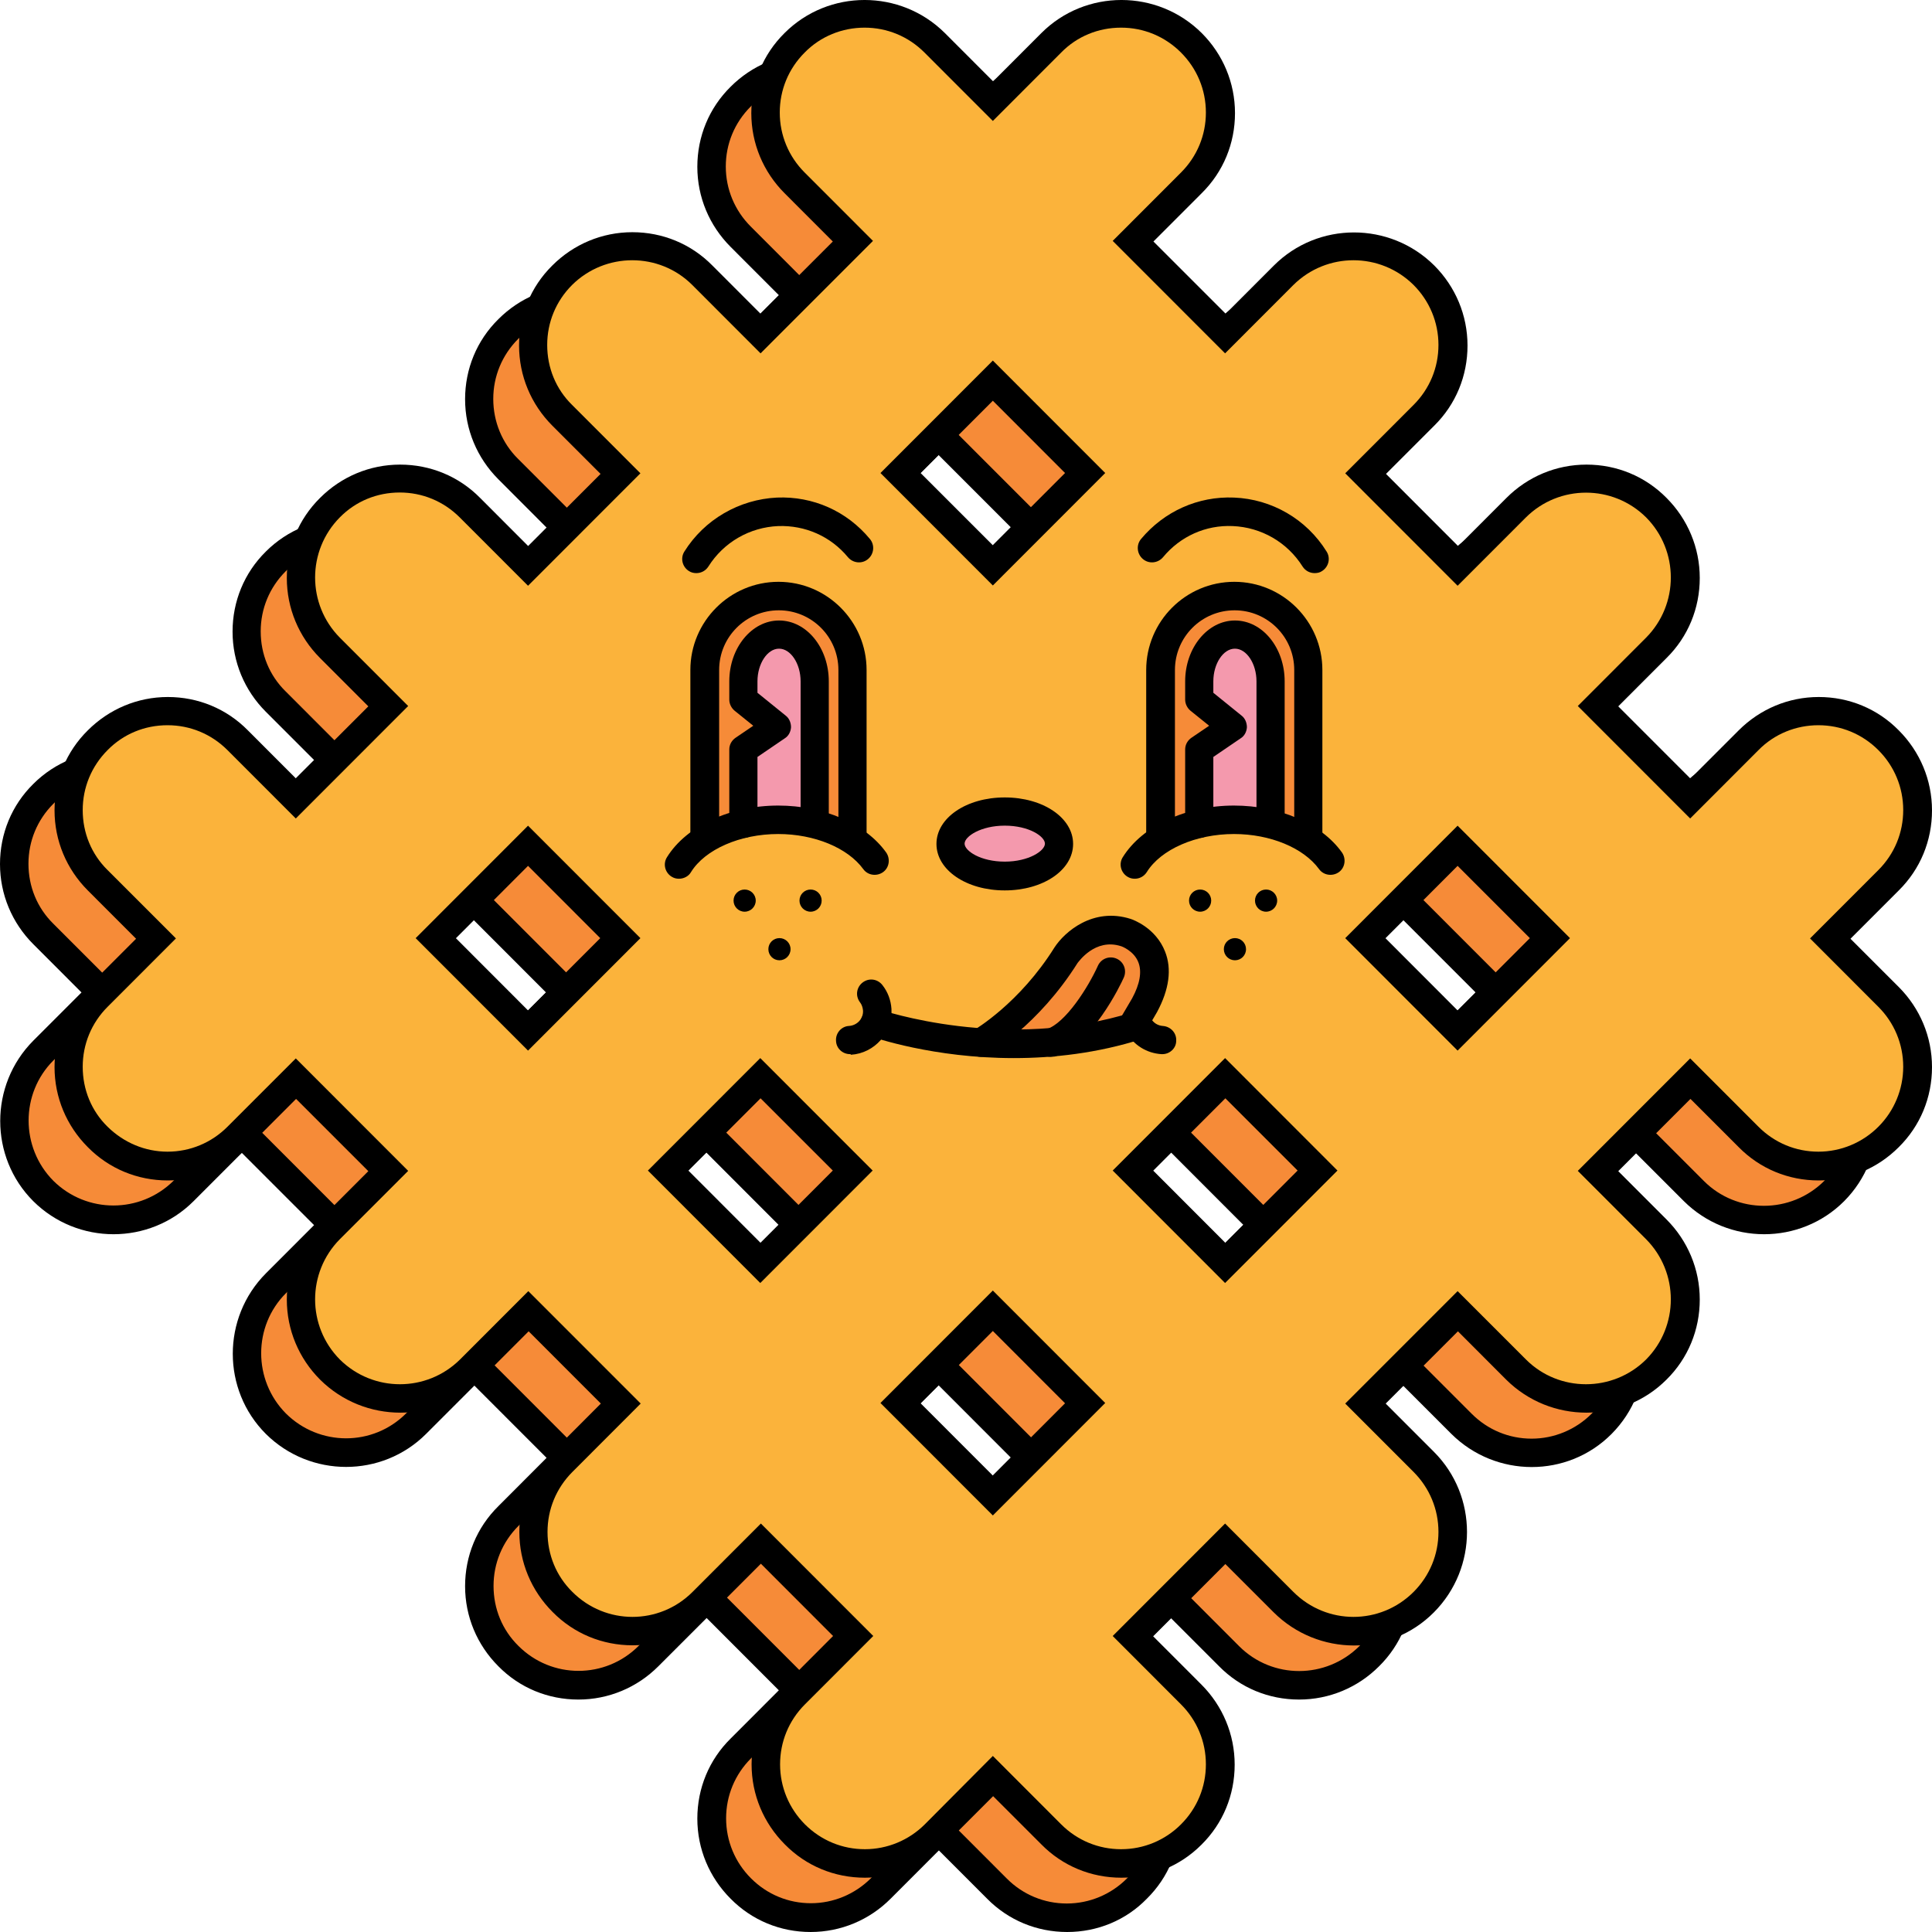 <svg width="48" height="48" viewBox="0 0 48 48" fill="none" xmlns="http://www.w3.org/2000/svg">
<path d="M44.121 24.657L45.573 23.204C46.533 22.242 46.533 20.678 45.573 19.717C44.612 18.756 43.049 18.756 42.088 19.717L40.636 21.17L38.343 18.875L39.795 17.422C40.755 16.461 40.755 14.896 39.795 13.935C38.835 12.974 37.271 12.974 36.311 13.935L34.859 15.388L32.566 13.093L34.017 11.64C34.978 10.679 34.978 9.114 34.017 8.153C33.057 7.192 31.494 7.192 30.533 8.153L29.081 9.606L26.788 7.311L28.24 5.858C29.2 4.897 29.2 3.332 28.24 2.371C27.279 1.41 25.716 1.41 24.756 2.371L23.304 3.824L21.852 2.371C20.891 1.41 19.328 1.41 18.367 2.371C17.407 3.332 17.407 4.897 18.367 5.858L19.819 7.311L17.526 9.606L16.074 8.153C15.114 7.192 13.55 7.192 12.59 8.153C11.63 9.114 11.63 10.679 12.59 11.64L14.042 13.093L11.749 15.388L10.297 13.935C9.336 12.974 7.773 12.974 6.812 13.935C5.852 14.896 5.852 16.461 6.812 17.422L8.264 18.875L5.971 21.17L4.519 19.717C3.559 18.756 1.995 18.756 1.035 19.717C0.074 20.678 0.074 22.242 1.035 23.204L2.487 24.657L1.035 26.11C0.074 27.071 0.074 28.635 1.035 29.596C1.995 30.558 3.559 30.558 4.519 29.596L5.971 28.143L8.264 30.438L6.812 31.891C5.852 32.852 5.852 34.417 6.812 35.378C7.773 36.339 9.336 36.339 10.297 35.378L11.749 33.925L14.042 36.22L12.59 37.673C11.63 38.634 11.63 40.199 12.59 41.16C13.55 42.121 15.114 42.121 16.074 41.16L17.526 39.707L19.819 42.002L18.367 43.455C17.407 44.416 17.407 45.981 18.367 46.942C19.328 47.903 20.891 47.903 21.852 46.942L23.304 45.489L24.756 46.942C25.716 47.903 27.279 47.903 28.24 46.942C29.2 45.981 29.2 44.416 28.24 43.455L26.788 42.002L29.081 39.707L30.533 41.16C31.494 42.121 33.057 42.121 34.017 41.16C34.978 40.199 34.978 38.634 34.017 37.673L32.566 36.22L34.859 33.925L36.311 35.378C37.271 36.339 38.835 36.339 39.795 35.378C40.755 34.417 40.755 32.852 39.795 31.891L38.343 30.438L40.636 28.143L42.088 29.596C43.049 30.558 44.612 30.558 45.573 29.596C46.533 28.635 46.533 27.071 45.573 26.11L44.121 24.657ZM23.319 10.813L25.612 13.108L23.319 15.403L21.025 13.108L23.319 10.813ZM9.485 24.657L11.778 22.362L14.072 24.657L11.778 26.951L9.485 24.657ZM15.255 30.431L17.549 28.136L19.842 30.431L17.549 32.726L15.255 30.431ZM23.319 38.5L21.025 36.205L23.319 33.91L25.612 36.205L23.319 38.5ZM29.089 32.726L26.796 30.431L29.089 28.136L31.382 30.431L29.089 32.726ZM34.866 26.951L32.573 24.657L34.866 22.362L37.159 24.657L34.866 26.951Z" fill="#F68B38"/>
<path d="M26.513 48C25.761 48 25.053 47.709 24.525 47.173L23.326 45.973L22.127 47.173C21.599 47.702 20.892 48 20.14 48C19.388 48 18.68 47.709 18.152 47.173C17.623 46.644 17.325 45.936 17.325 45.183C17.325 44.431 17.616 43.723 18.152 43.194L19.35 41.995L17.556 40.199L16.357 41.398C15.829 41.927 15.121 42.225 14.37 42.225C13.617 42.225 12.91 41.935 12.382 41.398C11.853 40.869 11.555 40.162 11.555 39.409C11.555 38.657 11.845 37.949 12.382 37.42L13.58 36.22L11.786 34.425L10.587 35.624C9.493 36.719 7.706 36.719 6.604 35.624C5.51 34.529 5.51 32.741 6.604 31.638L7.803 30.438L6.008 28.643L4.81 29.842C3.715 30.938 1.928 30.938 0.826 29.842C-0.268 28.747 -0.268 26.959 0.826 25.856L2.025 24.657L0.826 23.457C0.298 22.928 0 22.22 0 21.468C0 20.715 0.29 20.007 0.826 19.478C1.921 18.383 3.708 18.383 4.81 19.478L6.008 20.678L7.803 18.882L6.604 17.683C6.075 17.154 5.778 16.446 5.778 15.693C5.778 14.941 6.068 14.233 6.604 13.704C7.698 12.609 9.485 12.609 10.587 13.704L11.786 14.903L13.58 13.108L12.382 11.908C11.853 11.379 11.555 10.671 11.555 9.919C11.555 9.166 11.845 8.459 12.382 7.93C12.91 7.401 13.617 7.102 14.37 7.102C15.121 7.102 15.829 7.393 16.357 7.93L17.556 9.129L19.35 7.333L18.152 6.134C17.623 5.605 17.325 4.897 17.325 4.145C17.325 3.392 17.616 2.684 18.152 2.155C18.68 1.626 19.388 1.328 20.14 1.328C20.892 1.328 21.599 1.619 22.127 2.155L23.326 3.355L24.525 2.155C25.053 1.626 25.761 1.328 26.513 1.328C27.265 1.328 27.972 1.619 28.501 2.155C29.029 2.684 29.327 3.392 29.327 4.145C29.327 4.897 29.037 5.605 28.501 6.134L27.302 7.333L29.096 9.129L30.295 7.93C30.824 7.401 31.531 7.102 32.283 7.102C33.035 7.102 33.742 7.393 34.271 7.93C34.799 8.459 35.097 9.166 35.097 9.919C35.097 10.671 34.807 11.379 34.271 11.908L33.072 13.108L34.866 14.903L36.065 13.704C36.594 13.175 37.301 12.877 38.053 12.877C38.805 12.877 39.512 13.167 40.041 13.704C40.569 14.233 40.867 14.941 40.867 15.693C40.867 16.446 40.577 17.154 40.041 17.683L38.842 18.882L40.636 20.678L41.835 19.478C42.93 18.383 44.717 18.383 45.818 19.478C46.347 20.007 46.645 20.715 46.645 21.468C46.645 22.22 46.355 22.928 45.818 23.457L44.62 24.657L45.818 25.856C46.913 26.951 46.913 28.74 45.818 29.842C44.724 30.938 42.937 30.938 41.835 29.842L40.636 28.643L38.842 30.438L40.041 31.638C41.135 32.733 41.135 34.521 40.041 35.624C38.946 36.727 37.16 36.719 36.058 35.624L34.859 34.425L33.065 36.22L34.263 37.42C34.792 37.949 35.09 38.657 35.09 39.409C35.09 40.162 34.799 40.869 34.263 41.398C33.735 41.927 33.027 42.225 32.275 42.225C31.523 42.225 30.816 41.935 30.288 41.398L29.089 40.199L27.294 41.995L28.493 43.194C29.022 43.723 29.32 44.431 29.32 45.183C29.32 45.936 29.029 46.644 28.493 47.173C27.972 47.709 27.265 48 26.513 48ZM23.319 44.975L25.016 46.674C25.418 47.076 25.947 47.292 26.505 47.292C27.064 47.292 27.6 47.069 27.994 46.674C28.389 46.279 28.612 45.742 28.612 45.183C28.612 44.617 28.389 44.088 27.994 43.693L26.297 41.995L29.089 39.2L30.786 40.899C31.613 41.726 32.945 41.719 33.772 40.899C34.174 40.497 34.39 39.968 34.39 39.409C34.39 38.843 34.166 38.314 33.772 37.919L32.074 36.22L34.866 33.426L36.564 35.125C36.966 35.527 37.495 35.743 38.053 35.743C38.611 35.743 39.147 35.52 39.542 35.125C40.361 34.305 40.361 32.964 39.542 32.137L37.844 30.438L40.636 27.644L42.334 29.343C43.153 30.163 44.493 30.163 45.319 29.343C46.139 28.516 46.139 27.182 45.319 26.355L43.622 24.657L45.319 22.958C45.722 22.555 45.938 22.026 45.938 21.468C45.938 20.901 45.714 20.372 45.319 19.977C44.917 19.575 44.389 19.359 43.831 19.359C43.272 19.359 42.736 19.575 42.341 19.977L40.644 21.676L37.852 18.882L39.549 17.183C39.952 16.781 40.167 16.252 40.167 15.693C40.167 15.127 39.944 14.598 39.549 14.203C39.147 13.801 38.619 13.585 38.06 13.585C37.502 13.585 36.966 13.801 36.571 14.203L34.874 15.902L32.082 13.108L33.779 11.409C34.598 10.582 34.598 9.248 33.779 8.421C32.953 7.602 31.62 7.594 30.794 8.421L29.096 10.12L26.304 7.326L28.002 5.627C28.404 5.225 28.62 4.696 28.62 4.137C28.62 3.571 28.396 3.042 28.002 2.647C27.6 2.245 27.071 2.029 26.513 2.029C25.954 2.029 25.418 2.245 25.024 2.647L23.326 4.346L21.629 2.647C21.227 2.245 20.698 2.029 20.14 2.029C19.581 2.029 19.045 2.245 18.651 2.647C18.248 3.049 18.032 3.578 18.032 4.137C18.032 4.703 18.256 5.232 18.651 5.627L20.348 7.326L17.556 10.12L15.858 8.421C15.04 7.602 13.699 7.602 12.873 8.421C12.471 8.824 12.255 9.353 12.255 9.911C12.255 10.47 12.471 11.007 12.873 11.402L14.57 13.1L11.778 15.894L10.081 14.196C9.262 13.376 7.922 13.376 7.095 14.196C6.693 14.598 6.477 15.127 6.477 15.686C6.477 16.252 6.693 16.781 7.095 17.176L8.793 18.875L6.001 21.669L4.303 19.97C3.901 19.568 3.373 19.352 2.814 19.352C2.256 19.352 1.72 19.568 1.325 19.97C0.923 20.372 0.707 20.901 0.707 21.46C0.707 22.026 0.923 22.555 1.325 22.95L3.023 24.649L1.325 26.348C0.506 27.167 0.506 28.509 1.325 29.336C2.152 30.155 3.484 30.155 4.311 29.336L6.008 27.637L8.8 30.431L7.103 32.13C6.284 32.949 6.284 34.29 7.103 35.117C7.929 35.937 9.262 35.944 10.088 35.117L11.786 33.419L14.578 36.213L12.88 37.911C12.478 38.314 12.262 38.843 12.262 39.402C12.262 39.968 12.478 40.497 12.88 40.892C13.707 41.719 15.04 41.719 15.866 40.892L17.563 39.193L20.355 41.987L18.658 43.686C18.256 44.088 18.04 44.617 18.04 45.176C18.04 45.742 18.263 46.271 18.658 46.666C19.06 47.069 19.589 47.285 20.147 47.285C20.705 47.285 21.241 47.061 21.636 46.666L23.319 44.975ZM23.319 38.999L20.527 36.205L23.319 33.411L26.111 36.205L23.319 38.999ZM21.524 36.213L23.319 38.008L25.113 36.213L23.319 34.417L21.524 36.213ZM29.089 33.225L26.297 30.431L29.089 27.637L31.881 30.431L29.089 33.225ZM27.302 30.431L29.096 32.227L30.89 30.431L29.096 28.635L27.302 30.431ZM17.541 33.225L14.749 30.431L17.541 27.637L20.333 30.431L17.541 33.225ZM15.754 30.431L17.549 32.227L19.343 30.431L17.549 28.635L15.754 30.431ZM11.771 27.451L8.979 24.657L11.771 21.863L14.563 24.657L11.771 27.451ZM9.977 24.657L11.771 26.452L13.565 24.657L11.771 22.861L9.977 24.657ZM34.866 27.451L32.074 24.657L34.866 21.863L37.658 24.657L34.866 27.451ZM33.072 24.657L34.866 26.452L36.661 24.657L34.866 22.861L33.072 24.657ZM23.319 15.894L20.527 13.1L23.319 10.306L26.111 13.1L23.319 15.894ZM21.524 13.1L23.319 14.896L25.113 13.1L23.319 11.305L21.524 13.1Z" fill="black"/>
<path d="M45.466 23.307L46.918 21.854C47.879 20.893 47.879 19.328 46.918 18.367C45.958 17.406 44.394 17.406 43.434 18.367L41.982 19.82L39.689 17.525L41.141 16.072C42.101 15.111 42.101 13.546 41.141 12.585C40.18 11.624 38.617 11.624 37.656 12.585L36.204 14.038L33.911 11.743L35.363 10.29C36.324 9.329 36.324 7.765 35.363 6.803C34.403 5.842 32.839 5.842 31.879 6.803L30.427 8.256L28.134 5.962L29.585 4.509C30.546 3.547 30.546 1.983 29.585 1.022C28.625 0.06 27.062 0.06 26.101 1.022L24.649 2.475L23.198 1.022C22.237 0.06 20.674 0.06 19.713 1.022C18.753 1.983 18.753 3.547 19.713 4.509L21.165 5.962L18.872 8.256L17.42 6.803C16.459 5.842 14.896 5.842 13.935 6.803C12.975 7.765 12.975 9.329 13.935 10.29L15.387 11.743L13.094 14.038L11.642 12.585C10.682 11.624 9.118 11.624 8.158 12.585C7.198 13.546 7.198 15.111 8.158 16.072L9.61 17.525L7.317 19.82L5.865 18.367C4.904 17.406 3.341 17.406 2.38 18.367C1.42 19.328 1.42 20.893 2.38 21.854L3.832 23.307L2.38 24.76C1.42 25.721 1.42 27.286 2.38 28.247C3.341 29.208 4.904 29.208 5.865 28.247L7.317 26.794L9.61 29.089L8.158 30.542C7.198 31.503 7.198 33.068 8.158 34.029C9.118 34.99 10.682 34.99 11.642 34.029L13.094 32.576L15.387 34.871L13.935 36.324C12.975 37.285 12.975 38.849 13.935 39.81C14.896 40.772 16.459 40.772 17.42 39.81L18.872 38.358L21.165 40.652L19.713 42.105C18.753 43.066 18.753 44.631 19.713 45.592C20.674 46.553 22.237 46.553 23.198 45.592L24.649 44.139L26.101 45.592C27.062 46.553 28.625 46.553 29.585 45.592C30.546 44.631 30.546 43.066 29.585 42.105L28.134 40.652L30.427 38.358L31.879 39.81C32.839 40.772 34.403 40.772 35.363 39.81C36.324 38.849 36.324 37.285 35.363 36.324L33.911 34.871L36.204 32.576L37.656 34.029C38.617 34.99 40.18 34.99 41.141 34.029C42.101 33.068 42.101 31.503 41.141 30.542L39.689 29.089L41.982 26.794L43.434 28.247C44.394 29.208 45.958 29.208 46.918 28.247C47.879 27.286 47.879 25.721 46.918 24.76L45.466 23.307ZM24.664 9.463L26.957 11.758L24.664 14.053L22.371 11.758L24.664 9.463ZM10.831 23.307L13.124 21.012L15.417 23.307L13.124 25.602L10.831 23.307ZM16.601 29.081L18.894 26.787L21.187 29.081L18.894 31.376L16.601 29.081ZM24.664 37.151L22.371 34.856L24.664 32.561L26.957 34.856L24.664 37.151ZM30.434 31.376L28.141 29.081L30.434 26.787L32.727 29.081L30.434 31.376ZM36.212 25.602L33.919 23.307L36.212 21.012L38.505 23.307L36.212 25.602Z" fill="#FBB33B"/>
<path d="M27.861 46.651C27.109 46.651 26.401 46.361 25.873 45.824L24.674 44.625L23.475 45.824C22.947 46.353 22.239 46.651 21.488 46.651C20.735 46.651 20.028 46.361 19.5 45.824C18.971 45.295 18.673 44.587 18.673 43.835C18.673 43.082 18.964 42.374 19.5 41.846L20.698 40.646L18.904 38.85L17.705 40.05C17.177 40.579 16.469 40.877 15.717 40.877C14.965 40.877 14.258 40.586 13.73 40.05C13.201 39.521 12.903 38.813 12.903 38.06C12.903 37.308 13.194 36.6 13.73 36.071L14.928 34.871L13.134 33.076L11.935 34.276C10.841 35.371 9.054 35.371 7.952 34.276C7.423 33.746 7.126 33.039 7.126 32.286C7.126 31.534 7.416 30.826 7.952 30.297L9.151 29.097L7.356 27.302L6.158 28.501C5.629 29.03 4.922 29.328 4.17 29.328C3.418 29.328 2.711 29.038 2.182 28.501C1.653 27.972 1.355 27.264 1.355 26.512C1.355 25.759 1.646 25.051 2.182 24.522L3.381 23.323L2.182 22.123C1.653 21.594 1.355 20.886 1.355 20.134C1.355 19.381 1.646 18.674 2.182 18.145C2.711 17.616 3.418 17.317 4.17 17.317C4.922 17.317 5.629 17.608 6.158 18.145L7.356 19.344L9.151 17.549L7.952 16.349C7.423 15.82 7.126 15.112 7.126 14.36C7.126 13.607 7.416 12.899 7.952 12.37C8.481 11.841 9.188 11.543 9.94 11.543C10.692 11.543 11.399 11.834 11.928 12.37L13.126 13.57L14.921 11.774L13.722 10.575C13.194 10.046 12.896 9.338 12.896 8.585C12.896 7.833 13.186 7.125 13.722 6.596C14.251 6.067 14.958 5.769 15.71 5.769C16.462 5.769 17.169 6.059 17.698 6.596L18.896 7.795L20.691 6L19.492 4.8C18.964 4.271 18.666 3.563 18.666 2.811C18.666 2.058 18.956 1.35 19.492 0.821C20.587 -0.274 22.373 -0.274 23.475 0.821L24.674 2.021L25.873 0.821C26.967 -0.274 28.754 -0.274 29.856 0.821C30.385 1.35 30.683 2.058 30.683 2.811C30.683 3.563 30.392 4.271 29.856 4.8L28.657 6L30.452 7.795L31.65 6.596C32.745 5.501 34.532 5.501 35.634 6.596C36.162 7.125 36.46 7.833 36.46 8.585C36.46 9.338 36.17 10.046 35.634 10.575L34.435 11.774L36.229 13.57L37.428 12.37C37.956 11.841 38.664 11.543 39.416 11.543C40.168 11.543 40.875 11.834 41.404 12.37C41.932 12.899 42.23 13.607 42.23 14.36C42.23 15.112 41.94 15.82 41.404 16.349L40.205 17.549L41.999 19.344L43.198 18.145C43.727 17.616 44.434 17.317 45.186 17.317C45.938 17.317 46.645 17.608 47.174 18.145C47.702 18.674 48 19.381 48 20.134C48 20.886 47.71 21.594 47.174 22.123L45.975 23.323L47.174 24.522C47.702 25.051 48 25.759 48 26.512C48 27.264 47.71 27.972 47.174 28.501C46.645 29.03 45.938 29.328 45.186 29.328C44.434 29.328 43.727 29.038 43.198 28.501L41.999 27.302L40.205 29.097L41.404 30.297C41.932 30.826 42.23 31.534 42.23 32.286C42.23 33.039 41.94 33.746 41.404 34.276C40.309 35.371 38.522 35.371 37.42 34.276L36.222 33.076L34.427 34.871L35.626 36.071C36.721 37.166 36.721 38.955 35.626 40.057C34.532 41.16 32.745 41.153 31.643 40.057L30.444 38.858L28.65 40.653L29.849 41.853C30.377 42.382 30.675 43.09 30.675 43.842C30.675 44.595 30.385 45.303 29.849 45.832C29.32 46.361 28.613 46.651 27.861 46.651ZM24.667 43.626L26.364 45.325C26.766 45.727 27.295 45.943 27.853 45.943C28.419 45.943 28.948 45.72 29.342 45.325C29.744 44.923 29.96 44.394 29.96 43.835C29.96 43.269 29.737 42.74 29.342 42.345L27.645 40.646L30.437 37.852L32.134 39.551C32.961 40.378 34.293 40.378 35.12 39.551C35.522 39.148 35.738 38.619 35.738 38.06C35.738 37.494 35.514 36.965 35.12 36.57L33.422 34.871L36.214 32.078L37.912 33.776C38.731 34.596 40.071 34.596 40.897 33.776C41.716 32.949 41.716 31.616 40.897 30.788L39.2 29.09L41.992 26.296L43.689 27.994C44.092 28.397 44.62 28.613 45.178 28.613C45.737 28.613 46.273 28.389 46.667 27.994C47.062 27.6 47.285 27.063 47.285 26.504C47.285 25.938 47.062 25.409 46.667 25.014L44.97 23.315L46.667 21.617C47.07 21.214 47.285 20.685 47.285 20.126C47.285 19.56 47.062 19.031 46.667 18.636C46.266 18.234 45.737 18.018 45.178 18.018C44.62 18.018 44.084 18.234 43.689 18.636L41.992 20.335L39.2 17.541L40.897 15.842C41.716 15.015 41.716 13.681 40.897 12.854C40.071 12.035 38.738 12.035 37.912 12.854L36.214 14.553L33.422 11.759L35.12 10.06C35.522 9.658 35.738 9.129 35.738 8.57C35.738 8.004 35.514 7.475 35.12 7.08C34.293 6.261 32.961 6.261 32.134 7.08L30.437 8.779L27.645 5.985L29.342 4.286C29.744 3.884 29.96 3.355 29.96 2.796C29.96 2.23 29.737 1.701 29.342 1.306C28.94 0.903 28.412 0.687 27.853 0.687C27.287 0.687 26.759 0.903 26.364 1.306L24.667 3.005L22.969 1.306C22.567 0.903 22.038 0.687 21.48 0.687C20.922 0.687 20.386 0.903 19.991 1.306C19.589 1.708 19.373 2.237 19.373 2.796C19.373 3.362 19.596 3.891 19.991 4.286L21.689 5.985L18.896 8.779L17.199 7.08C16.38 6.261 15.04 6.261 14.213 7.08C13.811 7.482 13.595 8.011 13.595 8.57C13.595 9.137 13.811 9.666 14.213 10.06L15.911 11.759L13.119 14.553L11.421 12.854C11.019 12.452 10.491 12.236 9.932 12.236C9.367 12.236 8.838 12.452 8.443 12.854C7.624 13.681 7.624 15.015 8.443 15.842L10.141 17.541L7.349 20.335L5.651 18.636C5.249 18.234 4.721 18.018 4.162 18.018C3.596 18.018 3.068 18.234 2.673 18.636C2.271 19.039 2.055 19.568 2.055 20.126C2.055 20.693 2.271 21.222 2.673 21.617L4.371 23.315L2.673 25.014C2.271 25.416 2.055 25.945 2.055 26.504C2.055 27.071 2.271 27.6 2.673 27.994C3.075 28.389 3.604 28.613 4.162 28.613C4.728 28.613 5.257 28.389 5.651 27.994L7.349 26.296L10.141 29.09L8.443 30.788C7.624 31.616 7.624 32.949 8.443 33.776C9.27 34.596 10.602 34.596 11.429 33.776L13.126 32.078L15.918 34.871L14.221 36.57C13.819 36.973 13.603 37.502 13.603 38.06C13.603 38.627 13.819 39.156 14.221 39.551C15.047 40.378 16.38 40.378 17.206 39.551L18.904 37.852L21.696 40.646L19.998 42.345C19.596 42.747 19.381 43.276 19.381 43.835C19.381 44.401 19.604 44.93 19.998 45.325C20.401 45.727 20.929 45.943 21.488 45.943C22.046 45.943 22.582 45.72 22.977 45.325L24.667 43.626ZM24.667 37.651L21.875 34.857L24.667 32.063L27.459 34.857L24.667 37.651ZM22.872 34.864L24.667 36.66L26.461 34.864L24.667 33.068L22.872 34.864ZM18.889 31.876L16.097 29.082L18.889 26.288L21.681 29.082L18.889 31.876ZM17.102 29.082L18.896 30.878L20.691 29.082L18.896 27.287L17.102 29.082ZM30.437 31.876L27.645 29.082L30.437 26.288L33.229 29.082L30.437 31.876ZM28.65 29.082L30.444 30.878L32.239 29.082L30.444 27.287L28.65 29.082ZM36.214 26.102L33.422 23.308L36.214 20.514L39.006 23.308L36.214 26.102ZM34.42 23.308L36.214 25.104L38.009 23.308L36.214 21.512L34.42 23.308ZM13.119 26.102L10.327 23.308L13.119 20.514L15.911 23.308L13.119 26.102ZM11.325 23.308L13.119 25.104L14.913 23.308L13.119 21.512L11.325 23.308ZM24.667 14.546L21.875 11.752L24.667 8.958L27.459 11.752L24.667 14.546ZM22.872 11.752L24.667 13.547L26.461 11.752L24.667 9.956L22.872 11.752Z" fill="black"/>
<path d="M20.214 17.817C20.273 17.713 20.303 17.601 20.303 17.474C20.296 17.415 20.288 17.355 20.281 17.296C20.251 17.184 20.191 17.08 20.109 16.998L20.042 16.931V16.923V16.916C20.042 16.916 20.042 16.916 20.042 16.908C20.05 16.849 20.057 16.789 20.065 16.73C20.065 16.73 20.065 16.73 20.065 16.722C20.065 16.715 20.065 16.707 20.065 16.7C20.065 16.692 20.065 16.692 20.065 16.685C20.065 16.685 20.065 16.685 20.065 16.677C20.057 16.625 20.05 16.551 20.042 16.498C20.042 16.491 20.042 16.484 20.035 16.476C20.013 16.387 19.975 16.312 19.916 16.245C19.871 16.171 19.804 16.111 19.73 16.074C19.677 16.051 19.625 16.029 19.566 16.007C19.447 15.977 19.328 15.977 19.209 16.007H19.201C19.149 16.029 19.097 16.051 19.037 16.074C19.03 16.074 19.03 16.081 19.022 16.081C18.978 16.119 18.933 16.148 18.888 16.186C18.888 16.186 18.888 16.186 18.881 16.193C18.873 16.193 18.873 16.2 18.873 16.2C18.836 16.245 18.806 16.29 18.769 16.335C18.769 16.335 18.769 16.342 18.762 16.342V16.349C18.71 16.387 18.665 16.431 18.628 16.484C18.568 16.551 18.531 16.625 18.509 16.715C18.501 16.774 18.494 16.834 18.486 16.893C18.486 17.013 18.516 17.132 18.576 17.236C18.613 17.281 18.643 17.326 18.68 17.37C18.724 17.415 18.769 17.445 18.821 17.474C18.851 17.586 18.911 17.691 18.993 17.773C19.037 17.817 19.089 17.869 19.134 17.914C19.03 17.974 18.933 18.056 18.873 18.16C18.814 18.264 18.791 18.384 18.784 18.495C18.777 18.51 18.769 18.525 18.762 18.547C18.672 18.734 18.643 18.846 18.62 19.054C18.613 19.166 18.635 19.27 18.635 19.382V19.389C18.635 19.397 18.628 19.404 18.628 19.412C18.605 19.471 18.605 19.538 18.605 19.598C18.605 19.628 18.59 19.658 18.59 19.687C18.598 19.747 18.605 19.807 18.613 19.866C18.635 19.956 18.672 20.03 18.732 20.097C18.821 20.216 18.933 20.291 19.082 20.336C19.32 20.418 19.566 20.365 19.782 20.254C19.826 20.216 19.871 20.187 19.916 20.149C19.983 20.09 20.027 20.015 20.057 19.933C20.117 19.799 20.139 19.635 20.094 19.494C20.065 19.412 20.02 19.337 19.968 19.263C19.96 19.218 19.96 19.173 19.96 19.129C19.998 19.047 20.042 18.965 20.072 18.875C20.139 18.697 20.139 18.503 20.094 18.324C20.072 18.227 20.013 18.13 19.938 18.048C19.998 18.018 20.05 17.989 20.102 17.936C20.139 17.914 20.176 17.862 20.214 17.817Z" fill="#F499AD"/>
<path d="M31.375 18.739C31.427 18.382 31.487 18.017 31.472 17.651C31.465 17.503 31.413 17.361 31.323 17.249C31.331 17.197 31.323 17.145 31.323 17.093C31.316 17.003 31.316 16.921 31.323 16.832C31.323 16.817 31.331 16.81 31.331 16.795C31.361 16.705 31.36 16.616 31.346 16.526C31.338 16.437 31.316 16.355 31.264 16.273C31.219 16.191 31.167 16.132 31.093 16.087C31.026 16.027 30.951 15.99 30.862 15.968C30.802 15.96 30.743 15.953 30.683 15.945C30.564 15.945 30.445 15.975 30.34 16.035C30.296 16.072 30.251 16.102 30.206 16.139C30.125 16.221 30.065 16.325 30.035 16.437C30.013 16.541 29.998 16.646 29.983 16.75C29.976 16.795 29.976 16.847 29.968 16.892C29.961 17.048 29.983 17.204 30.013 17.354C30.035 17.443 30.073 17.517 30.132 17.577C30.132 17.599 30.125 17.622 30.125 17.644C30.132 17.883 30.11 18.121 30.08 18.352C30.043 18.59 30.013 18.829 29.991 19.075C29.976 19.253 29.991 19.425 30.013 19.604C29.953 19.827 29.998 20.088 30.177 20.252C30.318 20.386 30.482 20.453 30.676 20.46C30.705 20.46 30.743 20.453 30.772 20.453C30.78 20.453 30.78 20.453 30.78 20.453C31.13 20.453 31.472 20.14 31.45 19.782C31.442 19.648 31.405 19.522 31.331 19.417C31.323 19.186 31.346 18.963 31.375 18.739Z" fill="#F499AD"/>
<path d="M26.096 20.589C26.007 20.455 25.866 20.306 25.694 20.276C25.247 20.209 24.808 20.172 24.361 20.202C24.183 20.209 24.012 20.269 23.885 20.403C23.766 20.522 23.677 20.708 23.684 20.88C23.692 21.051 23.751 21.238 23.885 21.357C24.019 21.476 24.183 21.558 24.361 21.55H24.816C24.823 21.55 24.823 21.55 24.831 21.55C25.017 21.558 25.203 21.565 25.389 21.595C25.463 21.61 25.53 21.617 25.605 21.595C25.694 21.588 25.776 21.565 25.858 21.513C26 21.431 26.134 21.267 26.171 21.111C26.201 20.932 26.193 20.738 26.096 20.589Z" fill="#F499AD"/>
<path d="M28.24 23.554C28.166 23.45 28.069 23.36 27.942 23.301C27.667 23.159 27.354 23.159 27.086 23.308C26.937 23.39 26.826 23.517 26.759 23.666C26.632 23.74 26.513 23.822 26.409 23.919C26.223 24.098 26.081 24.329 25.887 24.5C25.865 24.515 25.843 24.523 25.828 24.537C25.82 24.537 25.813 24.545 25.813 24.545C25.478 24.575 25.165 24.858 25.18 25.215C25.195 25.573 25.478 25.893 25.85 25.886C26.245 25.878 26.602 25.692 26.878 25.424C27.213 25.573 27.585 25.566 27.905 25.387C28.21 25.215 28.367 24.925 28.434 24.605C28.65 24.254 28.598 23.785 28.24 23.554Z" fill="#F68B38"/>
<path d="M21.195 19.187C21.203 18.881 21.195 18.576 21.195 18.27C21.195 17.652 21.203 17.026 21.285 16.408C21.3 16.274 21.24 16.154 21.143 16.065C21.173 15.827 21.047 15.529 20.786 15.484C20.764 15.484 20.749 15.476 20.726 15.469C20.726 15.469 20.719 15.469 20.704 15.462C20.689 15.454 20.674 15.454 20.667 15.454C20.682 15.454 20.689 15.462 20.697 15.462C20.697 15.462 20.689 15.462 20.689 15.454C20.674 15.447 20.652 15.432 20.637 15.417C20.563 15.365 20.488 15.305 20.414 15.253C20.235 15.126 20.019 15.037 19.796 15.007C19.319 14.94 18.865 15.044 18.418 15.193C18.255 15.245 18.12 15.38 18.068 15.543C17.964 15.558 17.867 15.603 17.793 15.685C17.704 15.782 17.644 15.901 17.644 16.043C17.644 16.095 17.637 16.147 17.629 16.199C17.607 16.341 17.57 16.482 17.51 16.616C17.488 16.683 17.488 16.751 17.503 16.818C17.503 16.885 17.525 16.944 17.562 17.004C17.584 17.049 17.622 17.078 17.659 17.108C17.592 17.19 17.547 17.302 17.547 17.421C17.547 17.518 17.547 17.615 17.547 17.704C17.532 17.786 17.532 17.876 17.547 17.958C17.547 18.613 17.555 19.269 17.555 19.925C17.555 20.185 17.785 20.446 18.061 20.431C18.336 20.416 18.567 20.208 18.567 19.925C18.567 19.41 18.56 18.904 18.56 18.39C18.932 18.129 18.925 17.481 18.523 17.25C18.493 17.175 18.448 17.116 18.396 17.064C18.441 17.011 18.47 16.952 18.493 16.885C18.537 16.773 18.575 16.654 18.597 16.527C18.619 16.415 18.634 16.296 18.642 16.177C18.657 16.177 18.664 16.177 18.679 16.169C18.858 16.11 19.044 16.05 19.23 16.013C19.252 16.006 19.275 16.006 19.297 15.998C19.357 15.991 19.341 15.991 19.267 15.998C19.297 15.983 19.371 15.991 19.409 15.983C19.453 15.983 19.498 15.983 19.55 15.983C19.565 15.983 19.58 15.983 19.595 15.983C19.639 15.991 19.677 15.998 19.721 16.013C19.729 16.013 19.736 16.02 19.744 16.02C19.751 16.02 19.751 16.02 19.759 16.028C19.833 16.073 19.907 16.117 19.974 16.177C20.071 16.251 20.168 16.311 20.28 16.363C20.28 16.371 20.272 16.386 20.272 16.393C20.19 17.056 20.183 17.727 20.183 18.397C20.183 18.725 20.183 19.053 20.175 19.388C20.168 19.559 20.168 19.731 20.153 19.902C20.138 20.126 20.161 20.29 20.317 20.468C20.466 20.64 20.741 20.647 20.927 20.55C21.106 20.454 21.18 20.275 21.195 20.081C21.203 20.007 21.181 19.939 21.151 19.872C21.166 19.656 21.195 19.418 21.195 19.187Z" fill="#F68B38"/>
<path d="M20.733 15.47C20.733 15.47 20.718 15.463 20.703 15.463C20.703 15.463 20.711 15.463 20.711 15.47C20.711 15.47 20.726 15.47 20.733 15.47Z" fill="#F68B38"/>
<path d="M32.552 19.598C32.552 19.591 32.552 19.583 32.552 19.583C32.537 19.464 32.529 19.345 32.529 19.218C32.522 18.987 32.515 18.749 32.522 18.518C32.537 18.041 32.574 17.564 32.611 17.087C32.626 16.886 32.477 16.692 32.291 16.618C32.321 16.364 32.321 16.111 32.217 15.873C32.172 15.753 32.12 15.642 32.045 15.545C31.941 15.403 31.837 15.299 31.696 15.195C31.48 15.038 31.227 14.964 30.966 14.941C30.743 14.919 30.527 14.964 30.318 15.046C30.125 14.926 29.872 14.964 29.7 15.12C29.097 15.656 29.052 16.498 29.045 17.244C29.045 17.713 29.038 18.175 29.038 18.644V19.345C29.038 19.531 29.052 19.702 28.985 19.874C28.807 20.336 29.514 20.745 29.827 20.366C29.857 20.328 29.886 20.298 29.909 20.261C30.028 20.12 30.073 19.941 30.035 19.769C30.065 19.479 30.043 19.181 30.043 18.905C30.043 18.764 30.043 18.629 30.043 18.488C30.609 18.428 30.616 17.549 30.043 17.489C30.035 17.005 29.991 16.402 30.251 15.999C30.266 16.007 30.281 16.014 30.296 16.014C30.408 16.037 30.512 16.029 30.616 15.992C30.609 15.992 30.609 15.992 30.601 15.999C30.661 15.977 30.72 15.962 30.772 15.947C30.817 15.947 30.862 15.947 30.899 15.947C30.944 15.955 30.981 15.97 31.026 15.984C31.055 15.999 31.078 16.014 31.107 16.029C31.137 16.051 31.16 16.081 31.182 16.104C31.204 16.133 31.219 16.171 31.241 16.201C31.256 16.245 31.264 16.282 31.279 16.327C31.279 16.387 31.286 16.439 31.279 16.498L31.294 16.394C31.271 16.528 31.271 16.648 31.346 16.774C31.398 16.871 31.502 16.953 31.606 16.99C31.599 17.02 31.584 17.05 31.584 17.087C31.502 18.108 31.435 19.114 31.599 20.134C31.651 20.477 32.083 20.567 32.343 20.44C32.656 20.284 32.738 19.866 32.552 19.598Z" fill="#F68B38"/>
<path d="M24.963 22.122C24.01 22.122 23.266 21.616 23.266 20.967C23.266 20.319 24.01 19.812 24.963 19.812C25.916 19.812 26.661 20.319 26.661 20.967C26.661 21.616 25.916 22.122 24.963 22.122ZM24.963 20.513C24.368 20.513 23.965 20.781 23.965 20.96C23.965 21.139 24.36 21.407 24.963 21.407C25.559 21.407 25.961 21.139 25.961 20.96C25.961 20.781 25.566 20.513 24.963 20.513Z" fill="black"/>
<path d="M17.502 21.168C17.309 21.168 17.152 21.012 17.152 20.818V16.646C17.152 15.439 18.135 14.455 19.341 14.455C20.547 14.455 21.53 15.439 21.53 16.646V20.744C21.53 20.937 21.374 21.094 21.18 21.094C20.987 21.094 20.83 20.937 20.83 20.744V16.646C20.83 15.826 20.168 15.163 19.349 15.163C18.53 15.163 17.867 15.826 17.867 16.646V20.818C17.86 21.012 17.696 21.168 17.502 21.168Z" fill="black"/>
<path d="M17.301 14.239C17.234 14.239 17.174 14.225 17.115 14.187C16.951 14.083 16.899 13.867 17.003 13.703C17.502 12.906 18.366 12.407 19.304 12.362C20.197 12.325 21.038 12.697 21.612 13.39C21.738 13.539 21.716 13.763 21.567 13.889C21.418 14.016 21.195 13.994 21.068 13.845C20.637 13.323 20.004 13.047 19.334 13.07C18.626 13.1 17.979 13.472 17.599 14.076C17.532 14.18 17.42 14.239 17.301 14.239Z" fill="black"/>
<path d="M18.469 20.818C18.276 20.818 18.119 20.661 18.119 20.468V18.62C18.119 18.501 18.179 18.396 18.276 18.329L18.715 18.031L18.253 17.659C18.171 17.592 18.119 17.487 18.119 17.383V16.928C18.119 16.094 18.678 15.416 19.355 15.416C20.04 15.416 20.591 16.094 20.591 16.928V20.416C20.591 20.609 20.435 20.766 20.241 20.766C20.047 20.766 19.891 20.609 19.891 20.416V16.928C19.891 16.489 19.645 16.116 19.355 16.116C19.065 16.116 18.819 16.489 18.819 16.928V17.212L19.519 17.778C19.608 17.845 19.653 17.957 19.653 18.069C19.645 18.18 19.593 18.285 19.497 18.344L18.819 18.806V20.468C18.826 20.654 18.67 20.818 18.469 20.818Z" fill="black"/>
<path d="M16.869 21.832C16.802 21.832 16.743 21.817 16.683 21.779C16.519 21.675 16.467 21.459 16.572 21.295C17.055 20.52 18.142 20.014 19.334 20.014C20.465 20.014 21.5 20.461 22.014 21.176C22.126 21.332 22.096 21.556 21.939 21.668C21.783 21.779 21.56 21.75 21.448 21.593C21.061 21.064 20.235 20.721 19.334 20.721C18.388 20.721 17.517 21.102 17.167 21.668C17.108 21.772 16.988 21.832 16.869 21.832Z" fill="black"/>
<path d="M18.5 22.651C18.652 22.651 18.776 22.527 18.776 22.375C18.776 22.223 18.652 22.1 18.5 22.1C18.348 22.1 18.225 22.223 18.225 22.375C18.225 22.527 18.348 22.651 18.5 22.651Z" fill="black"/>
<path d="M20.139 22.651C20.291 22.651 20.414 22.527 20.414 22.375C20.414 22.223 20.291 22.1 20.139 22.1C19.987 22.1 19.863 22.223 19.863 22.375C19.863 22.527 19.987 22.651 20.139 22.651Z" fill="black"/>
<path d="M19.365 23.858C19.517 23.858 19.641 23.735 19.641 23.582C19.641 23.43 19.517 23.307 19.365 23.307C19.213 23.307 19.09 23.43 19.09 23.582C19.09 23.735 19.213 23.858 19.365 23.858Z" fill="black"/>
<path d="M28.826 21.168C28.633 21.168 28.477 21.012 28.477 20.818V16.646C28.477 15.439 29.459 14.455 30.666 14.455C31.872 14.455 32.854 15.439 32.854 16.646V20.744C32.854 20.937 32.698 21.094 32.505 21.094C32.311 21.094 32.155 20.937 32.155 20.744V16.646C32.155 15.826 31.492 15.163 30.673 15.163C29.854 15.163 29.191 15.826 29.191 16.646V20.818C29.177 21.012 29.02 21.168 28.826 21.168Z" fill="black"/>
<path d="M32.661 14.239C32.542 14.239 32.43 14.18 32.363 14.076C31.983 13.472 31.336 13.1 30.628 13.07C29.958 13.04 29.325 13.323 28.894 13.845C28.767 13.994 28.544 14.016 28.395 13.889C28.246 13.763 28.224 13.539 28.35 13.39C28.923 12.705 29.765 12.325 30.658 12.362C31.596 12.399 32.46 12.898 32.959 13.703C33.063 13.867 33.011 14.083 32.847 14.187C32.795 14.225 32.728 14.239 32.661 14.239Z" fill="black"/>
<path d="M29.795 20.818C29.602 20.818 29.445 20.661 29.445 20.468V18.62C29.445 18.501 29.505 18.396 29.602 18.329L30.041 18.031L29.579 17.659C29.497 17.592 29.445 17.487 29.445 17.383V16.928C29.445 16.094 30.004 15.416 30.681 15.416C31.366 15.416 31.917 16.094 31.917 16.928V20.416C31.917 20.609 31.761 20.766 31.567 20.766C31.374 20.766 31.217 20.609 31.217 20.416V16.928C31.217 16.489 30.972 16.116 30.681 16.116C30.391 16.116 30.145 16.489 30.145 16.928V17.212L30.845 17.778C30.934 17.845 30.979 17.957 30.979 18.069C30.972 18.18 30.919 18.285 30.823 18.344L30.145 18.806V20.468C30.145 20.654 29.989 20.818 29.795 20.818Z" fill="black"/>
<path d="M28.194 21.832C28.127 21.832 28.067 21.817 28.007 21.779C27.844 21.675 27.791 21.459 27.896 21.295C28.38 20.52 29.467 20.014 30.658 20.014C31.79 20.014 32.825 20.461 33.338 21.176C33.45 21.332 33.42 21.556 33.264 21.668C33.108 21.779 32.884 21.75 32.772 21.593C32.385 21.064 31.559 20.721 30.658 20.721C29.712 20.721 28.841 21.102 28.491 21.668C28.424 21.772 28.313 21.832 28.194 21.832Z" fill="black"/>
<path d="M29.817 22.651C29.969 22.651 30.092 22.527 30.092 22.375C30.092 22.223 29.969 22.1 29.817 22.1C29.664 22.1 29.541 22.223 29.541 22.375C29.541 22.527 29.664 22.651 29.817 22.651Z" fill="black"/>
<path d="M31.455 22.651C31.607 22.651 31.731 22.527 31.731 22.375C31.731 22.223 31.607 22.1 31.455 22.1C31.303 22.1 31.18 22.223 31.18 22.375C31.18 22.527 31.303 22.651 31.455 22.651Z" fill="black"/>
<path d="M30.682 23.858C30.834 23.858 30.957 23.735 30.957 23.582C30.957 23.43 30.834 23.307 30.682 23.307C30.53 23.307 30.406 23.43 30.406 23.582C30.406 23.735 30.53 23.858 30.682 23.858Z" fill="black"/>
<path d="M21.12 26.19C20.934 26.19 20.778 26.048 20.771 25.862C20.756 25.668 20.904 25.497 21.098 25.489C21.299 25.474 21.456 25.303 21.441 25.102C21.433 25.027 21.411 24.96 21.366 24.901C21.247 24.744 21.277 24.528 21.433 24.409C21.59 24.29 21.805 24.32 21.925 24.476C22.059 24.647 22.133 24.849 22.148 25.065C22.185 25.653 21.731 26.167 21.143 26.205C21.135 26.19 21.128 26.19 21.12 26.19Z" fill="black"/>
<path d="M28.879 26.19C28.872 26.19 28.864 26.19 28.857 26.19C28.492 26.168 28.165 25.967 27.986 25.646C27.889 25.475 27.949 25.259 28.12 25.169C28.291 25.073 28.507 25.132 28.596 25.303C28.656 25.415 28.768 25.482 28.894 25.49C29.088 25.505 29.237 25.669 29.222 25.862C29.222 26.041 29.065 26.19 28.879 26.19Z" fill="black"/>
<path d="M25.186 26.288C23.183 26.288 21.709 25.774 21.62 25.744C21.434 25.677 21.337 25.476 21.404 25.297C21.471 25.111 21.672 25.021 21.851 25.081C21.881 25.088 24.963 26.154 28.172 25.14C28.358 25.081 28.559 25.185 28.611 25.371C28.671 25.558 28.566 25.759 28.38 25.811C27.264 26.169 26.162 26.288 25.186 26.288Z" fill="black"/>
<path d="M24.367 26.257C24.248 26.257 24.129 26.19 24.062 26.078C23.965 25.907 24.025 25.691 24.196 25.594C24.218 25.579 25.328 24.931 26.199 23.538C26.445 23.158 27.152 22.532 28.09 22.83C28.157 22.852 28.715 23.053 28.946 23.642C29.117 24.074 29.05 24.581 28.745 25.147L28.418 25.706C28.321 25.877 28.105 25.929 27.933 25.833C27.762 25.736 27.71 25.52 27.807 25.348L28.127 24.804C28.321 24.447 28.373 24.141 28.283 23.91C28.172 23.62 27.859 23.508 27.852 23.508C27.204 23.299 26.794 23.903 26.772 23.925C25.797 25.475 24.576 26.183 24.524 26.213C24.486 26.242 24.427 26.257 24.367 26.257Z" fill="black"/>
<path d="M26.102 26.257C25.953 26.257 25.811 26.16 25.767 26.011C25.707 25.825 25.811 25.623 25.998 25.571C26.474 25.422 27.04 24.521 27.278 23.992C27.36 23.813 27.569 23.738 27.747 23.82C27.926 23.902 28 24.111 27.919 24.29C27.844 24.461 27.129 25.959 26.206 26.249C26.176 26.249 26.139 26.257 26.102 26.257Z" fill="black"/>
</svg>
